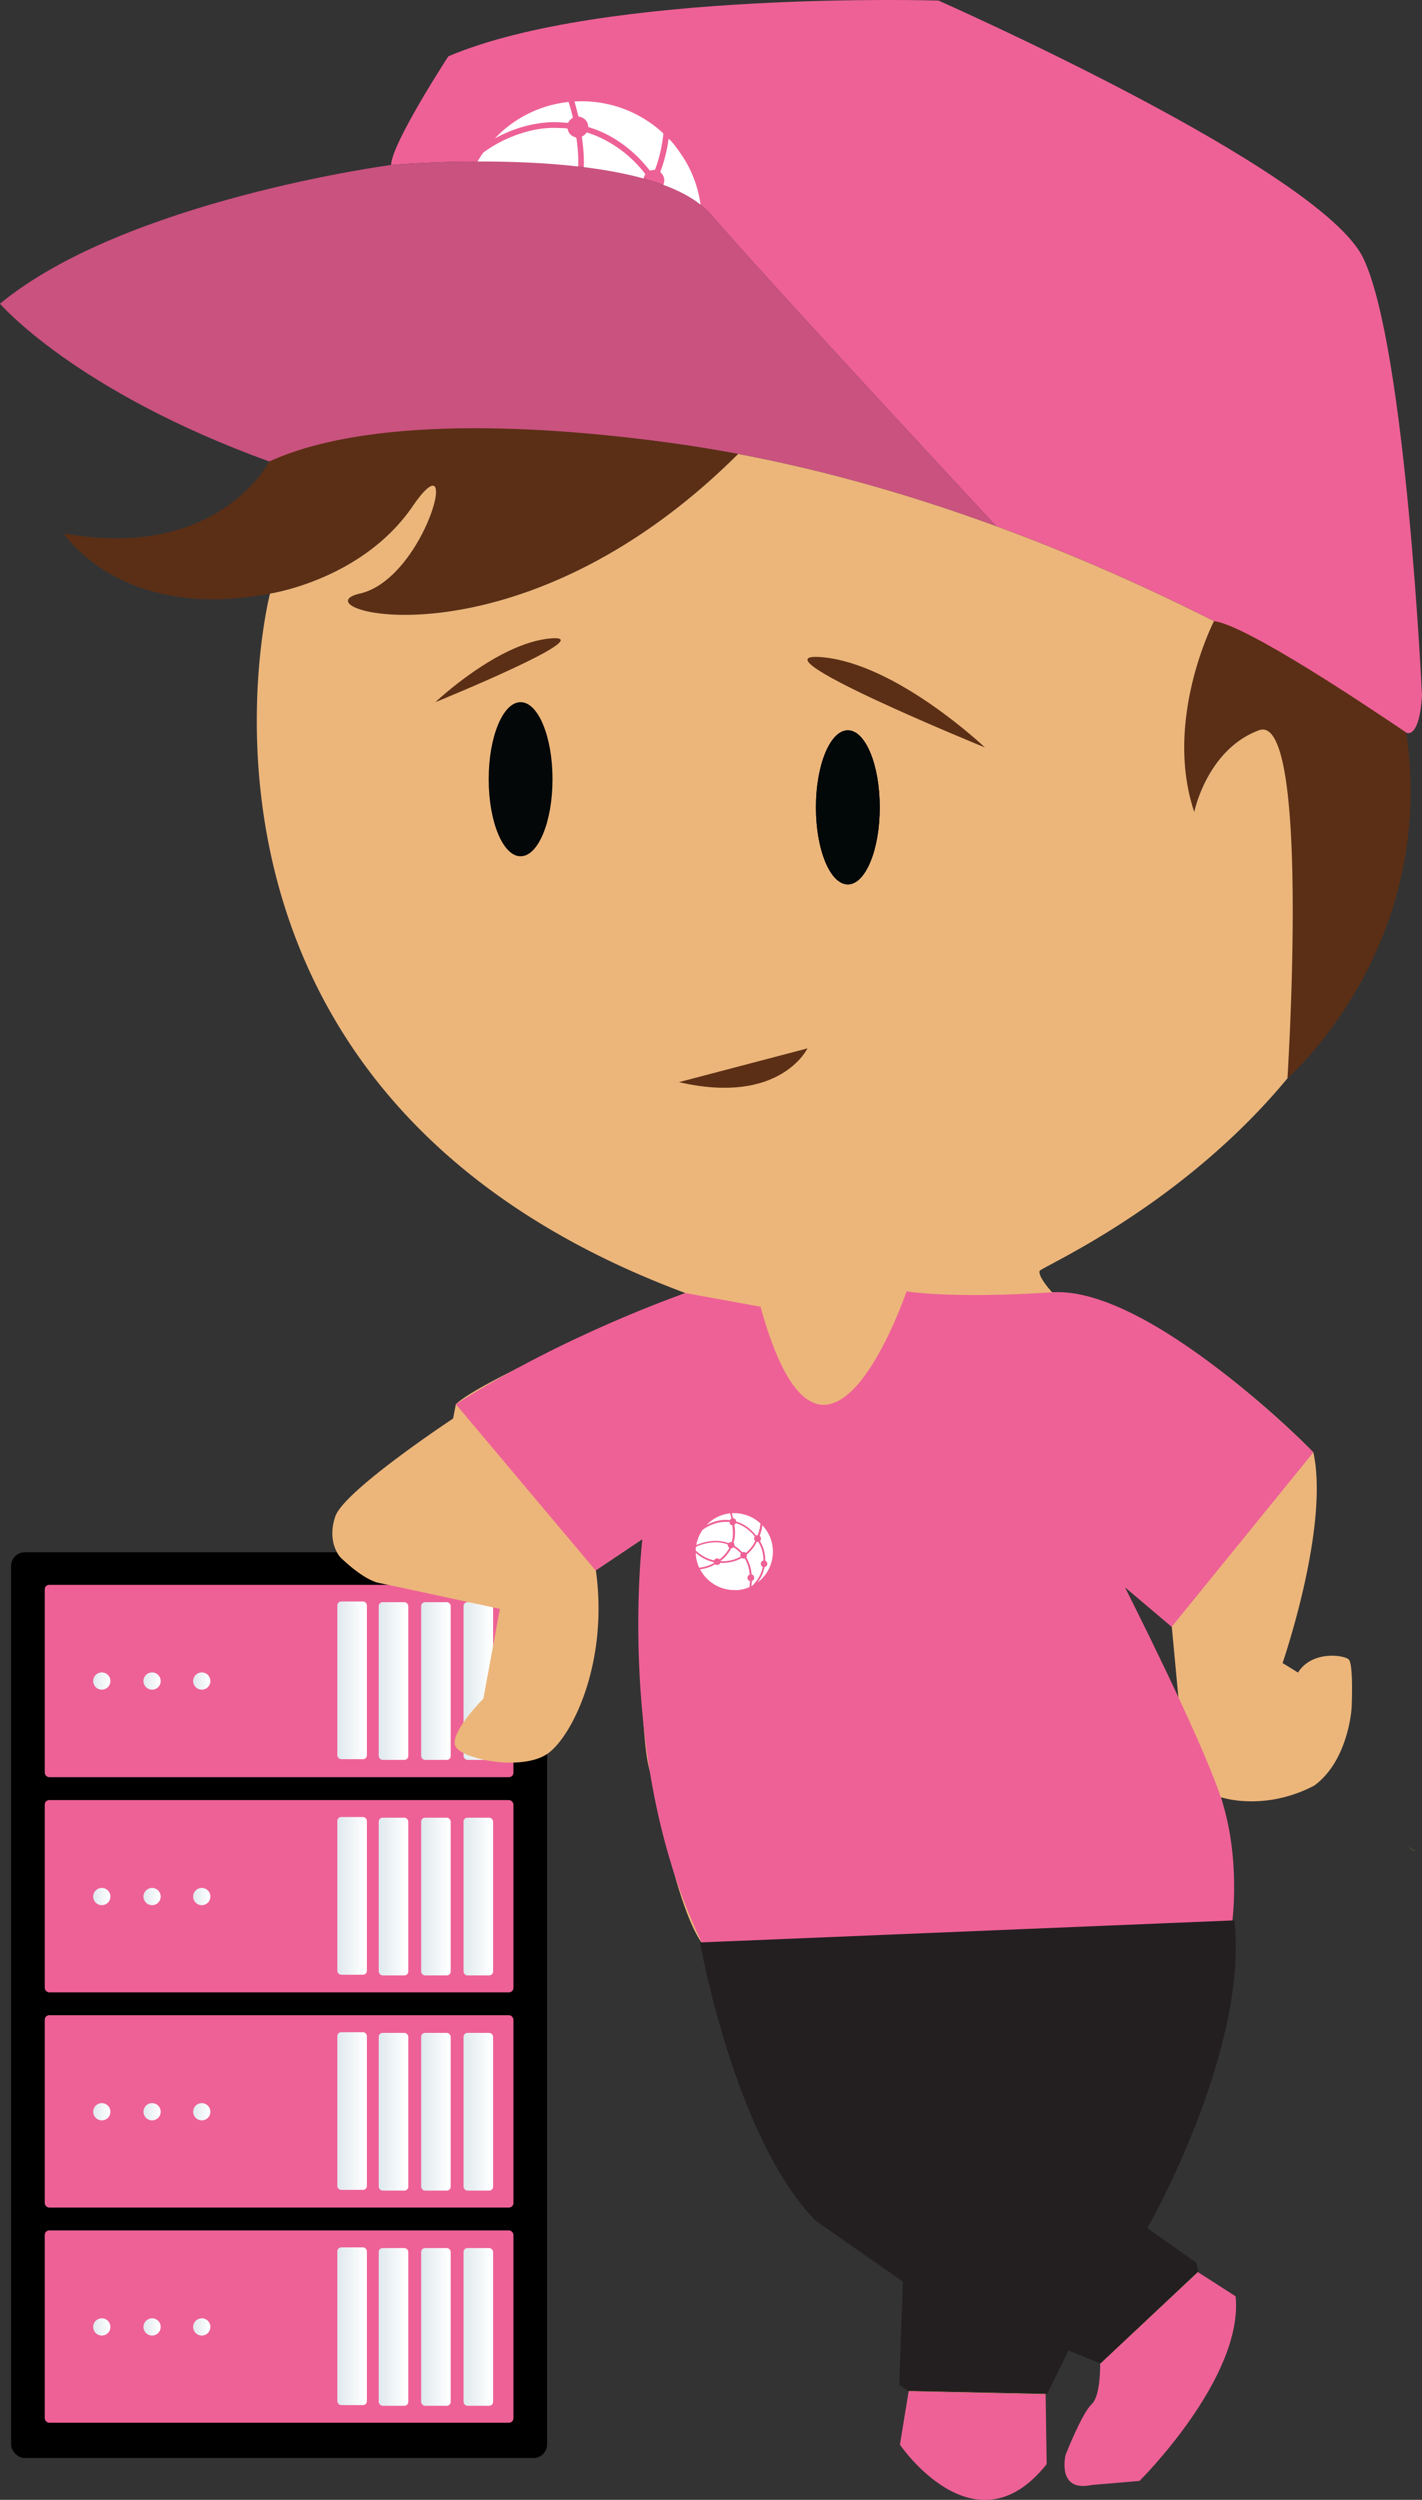 <svg id="Layer_1" data-name="Layer 1" xmlns="http://www.w3.org/2000/svg" xmlns:xlink="http://www.w3.org/1999/xlink" viewBox="0 0 577.76 1015.41"><rect x="0" y="0" width="577.76" height="1015.41" fill="#333333" stroke="none"/><defs><style>.cls-1{fill:#ee6196;}.cls-10,.cls-11,.cls-12,.cls-17,.cls-18,.cls-19,.cls-2,.cls-24,.cls-25,.cls-26,.cls-31,.cls-32,.cls-33,.cls-35{fill:none;}.cls-2{stroke:#414042;}.cls-2,.cls-40{stroke-miterlimit:10;stroke-width:2px;}.cls-3{fill:#125aa9;}.cls-4{fill:#fff;}.cls-5{fill:#c9527f;}.cls-6{fill:#5b2f15;}.cls-7{fill:url(#linear-gradient);}.cls-8{fill:url(#linear-gradient-2);}.cls-9{fill:url(#linear-gradient-3);}.cls-10,.cls-11,.cls-12,.cls-17,.cls-18,.cls-19,.cls-24,.cls-25,.cls-26,.cls-31,.cls-32,.cls-33,.cls-40{stroke-linecap:round;}.cls-10,.cls-11,.cls-12,.cls-17,.cls-18,.cls-19,.cls-24,.cls-25,.cls-26,.cls-31,.cls-32,.cls-33{stroke-linejoin:round;stroke-width:7px;}.cls-10{stroke:url(#linear-gradient-4);}.cls-11{stroke:url(#linear-gradient-5);}.cls-12{stroke:url(#linear-gradient-6);}.cls-13{fill:url(#linear-gradient-7);}.cls-14{fill:url(#linear-gradient-8);}.cls-15{fill:url(#linear-gradient-9);}.cls-16{fill:url(#linear-gradient-10);}.cls-17{stroke:url(#linear-gradient-11);}.cls-18{stroke:url(#linear-gradient-12);}.cls-19{stroke:url(#linear-gradient-13);}.cls-20{fill:url(#linear-gradient-14);}.cls-21{fill:url(#linear-gradient-15);}.cls-22{fill:url(#linear-gradient-16);}.cls-23{fill:url(#linear-gradient-17);}.cls-24{stroke:url(#linear-gradient-18);}.cls-25{stroke:url(#linear-gradient-19);}.cls-26{stroke:url(#linear-gradient-20);}.cls-27{fill:url(#linear-gradient-21);}.cls-28{fill:url(#linear-gradient-22);}.cls-29{fill:url(#linear-gradient-23);}.cls-30{fill:url(#linear-gradient-24);}.cls-31{stroke:url(#linear-gradient-25);}.cls-32{stroke:url(#linear-gradient-26);}.cls-33{stroke:url(#linear-gradient-27);}.cls-34{fill:url(#linear-gradient-28);}.cls-36{fill:#ecb67b;}.cls-37{fill:#221f1f;}.cls-38{fill:#f79420;}.cls-39{fill:#3bb44a;}.cls-40{fill:#231f20;stroke:#231f20;}.cls-41{fill:#020708;}.cls-42{fill:#030708;}</style><linearGradient id="linear-gradient" x1="377.42" y1="335.18" x2="389.43" y2="335.18" gradientTransform="translate(577.76 1018) rotate(180)" gradientUnits="userSpaceOnUse"><stop offset="0.06" stop-color="#fff"/><stop offset="1" stop-color="#dfe9ed"/></linearGradient><linearGradient id="linear-gradient-2" x1="394.64" y1="335.18" x2="406.65" y2="335.18" xlink:href="#linear-gradient"/><linearGradient id="linear-gradient-3" x1="411.87" y1="335.18" x2="423.88" y2="335.18" xlink:href="#linear-gradient"/><linearGradient id="linear-gradient-4" x1="532.9" y1="335.18" x2="539.9" y2="335.18" xlink:href="#linear-gradient"/><linearGradient id="linear-gradient-5" x1="512.47" y1="335.18" x2="519.47" y2="335.18" xlink:href="#linear-gradient"/><linearGradient id="linear-gradient-6" x1="492.28" y1="335.18" x2="499.28" y2="335.18" xlink:href="#linear-gradient"/><linearGradient id="linear-gradient-7" x1="428.69" y1="335.47" x2="440.7" y2="335.47" xlink:href="#linear-gradient"/><linearGradient id="linear-gradient-8" x1="377.42" y1="247.64" x2="389.43" y2="247.64" xlink:href="#linear-gradient"/><linearGradient id="linear-gradient-9" x1="394.64" y1="247.64" x2="406.65" y2="247.64" xlink:href="#linear-gradient"/><linearGradient id="linear-gradient-10" x1="411.87" y1="247.64" x2="423.88" y2="247.64" xlink:href="#linear-gradient"/><linearGradient id="linear-gradient-11" x1="532.9" y1="247.64" x2="539.9" y2="247.64" xlink:href="#linear-gradient"/><linearGradient id="linear-gradient-12" x1="512.47" y1="247.64" x2="519.47" y2="247.64" xlink:href="#linear-gradient"/><linearGradient id="linear-gradient-13" x1="492.28" y1="247.64" x2="499.28" y2="247.64" xlink:href="#linear-gradient"/><linearGradient id="linear-gradient-14" x1="428.69" y1="247.92" x2="440.7" y2="247.92" xlink:href="#linear-gradient"/><linearGradient id="linear-gradient-15" x1="377.42" y1="160.23" x2="389.43" y2="160.23" xlink:href="#linear-gradient"/><linearGradient id="linear-gradient-16" x1="394.64" y1="160.23" x2="406.65" y2="160.23" xlink:href="#linear-gradient"/><linearGradient id="linear-gradient-17" x1="411.87" y1="160.23" x2="423.88" y2="160.23" xlink:href="#linear-gradient"/><linearGradient id="linear-gradient-18" x1="532.9" y1="160.23" x2="539.9" y2="160.23" xlink:href="#linear-gradient"/><linearGradient id="linear-gradient-19" x1="512.47" y1="160.23" x2="519.47" y2="160.23" xlink:href="#linear-gradient"/><linearGradient id="linear-gradient-20" x1="492.28" y1="160.23" x2="499.28" y2="160.23" xlink:href="#linear-gradient"/><linearGradient id="linear-gradient-21" x1="428.69" y1="160.52" x2="440.7" y2="160.52" xlink:href="#linear-gradient"/><linearGradient id="linear-gradient-22" x1="377.42" y1="72.83" x2="389.43" y2="72.83" xlink:href="#linear-gradient"/><linearGradient id="linear-gradient-23" x1="394.64" y1="72.83" x2="406.65" y2="72.83" xlink:href="#linear-gradient"/><linearGradient id="linear-gradient-24" x1="411.87" y1="72.83" x2="423.88" y2="72.83" xlink:href="#linear-gradient"/><linearGradient id="linear-gradient-25" x1="532.9" y1="72.83" x2="539.9" y2="72.83" xlink:href="#linear-gradient"/><linearGradient id="linear-gradient-26" x1="512.47" y1="72.83" x2="519.47" y2="72.83" xlink:href="#linear-gradient"/><linearGradient id="linear-gradient-27" x1="492.28" y1="72.83" x2="499.28" y2="72.83" xlink:href="#linear-gradient"/><linearGradient id="linear-gradient-28" x1="428.69" y1="73.11" x2="440.7" y2="73.11" xlink:href="#linear-gradient"/></defs><g id="Layer_2" data-name="Layer 2"><g id="Layer_1-2" data-name="Layer 1-2"><path class="cls-1" d="M443.61,1009.36l19.36-1.63s42.35-41.9,39.06-75l-15.27-9.8L447,960.11c0,3.55-.2,13.43-3.47,16.47-4,3.72-10.58,20.57-10.58,20.57S429.16,1012.49,443.61,1009.36Z"/><path class="cls-1" d="M365.64,993s30.41,44.72,59.62,7.91l-.42-28.38-55.65-1.24Z"/><path class="cls-2" d="M467,904.05l-63.48-38.27V827.11"/><path class="cls-1" d="M158.9,67s104.54-9.35,130,20.17c25.26,29.28,114.45,125,115.85,126.53h0c97.85,35.87,166.6,83.91,166.6,83.91s5.27,3,6.41-15.06c0,0-6.56-141.6-23.85-177.68S381.3.23,381.3.23,245.06-3.94,182.16,22.88C182.16,22.88,159.2,58.07,158.9,67Z"/><path class="cls-3" d="M210.7,104.17a8.93,8.93,0,0,0-.23-.89c0-.09-.19-.17-.3-.2-.74-.2-1.49-.36-2.23-.57a50.07,50.07,0,0,1-16.56-8.09c-1.17-.86-2.28-1.8-3.41-2.7l-.28-.21c-.28.66.35,6.32,1.14,9.55a49,49,0,0,0,3.13,9.11A50.86,50.86,0,0,0,210.7,104.17Z"/><path class="cls-3" d="M240.71,138.5c.39-.06.78-.14,1.17-.18a44.15,44.15,0,0,0,8.88-1.88c1.44-.46,2.84-1,4.26-1.52a.59.59,0,0,0,.44-.53c.27-1.67.48-3.34.6-5,0-.68.08-1.36.11-2v-.32a4.25,4.25,0,0,1-.24-8.08,46.12,46.12,0,0,0-6.47-20.44,4.37,4.37,0,0,1-3.7-.55l-.44.23a47.42,47.42,0,0,1-14.18,5.11,52.21,52.21,0,0,1-6.1.8,47,47,0,0,1-6.17.1.46.46,0,0,0-.5.31,4.08,4.08,0,0,1-2.78,2.17,4,4,0,0,1-3-.46.69.69,0,0,0-.8,0,51,51,0,0,1-13.54,5.2c-1.53.34-3.08.58-4.62.86l-.55.1c.09.18.16.34.24.48a47.21,47.21,0,0,0,6.23,9,48.53,48.53,0,0,0,22.09,14.51,46.37,46.37,0,0,0,9.1,1.93c.41,0,.81.13,1.22.19Z"/><path class="cls-4" d="M230.59,52.21c-.47-.07-.94-.12-1.42-.15-1.58-.06-3.16-.13-4.74-.11A40,40,0,0,0,216,53a53.47,53.47,0,0,0-19.35,8.77,2.25,2.25,0,0,0-.55.56,48.31,48.31,0,0,0-7.6,18l-.13.75.42-.16a68.58,68.58,0,0,1,13-4c1.9-.38,3.81-.65,5.74-.85a53,53,0,0,1,7.24-.22,44.46,44.46,0,0,1,13.88,2.69h.08a.51.51,0,0,0,.69-.13,3.83,3.83,0,0,1,2-1.13,3.64,3.64,0,0,1,1.54-.08h.43c.05-.17.1-.32.15-.47a42,42,0,0,0,1.23-7,48.51,48.51,0,0,0,.14-6.38c-.09-2.28-.34-4.54-.64-6.8a.88.88,0,0,0-.75-.89,4,4,0,0,1-2.75-2.78C230.69,52.62,230.66,52.45,230.59,52.21Z"/><path class="cls-4" d="M236.48,82.34a48.89,48.89,0,0,1,9.92,8.28,4.28,4.28,0,0,1,4.68.84A47.55,47.55,0,0,0,262.76,76.4l-.22-.27a4.19,4.19,0,0,1-.54-5c.19-.34.2-.35,0-.65A49.37,49.37,0,0,0,244.08,56a41.55,41.55,0,0,0-5.49-2.13l-.25-.06a4.38,4.38,0,0,1-1.9,1.64c0,.41.09.83.13,1.25.15,1.38.34,2.76.44,4.14.12,1.56.22,3.13.22,4.7A43,43,0,0,1,235.51,78a.68.68,0,0,0,.14.72,4.06,4.06,0,0,1,.85,3.37C236.5,82.17,236.49,82.23,236.48,82.34Z"/><path class="cls-3" d="M210.76,100.84a4.29,4.29,0,0,1,5.71-2,4.25,4.25,0,0,1,1.19.83A44.77,44.77,0,0,0,230.23,85a4.56,4.56,0,0,1-2.1-4.28l-.43-.18a42.35,42.35,0,0,0-8.51-2.1A46.7,46.7,0,0,0,211,78a52.28,52.28,0,0,0-7.49.8,67.23,67.23,0,0,0-15,4.59.89.89,0,0,0-.68.89c0,1.21-.16,2.41-.26,3.62a.66.66,0,0,0,.25.58,49.26,49.26,0,0,0,22.53,12.2Z"/><path class="cls-3" d="M273.2,101a45.29,45.29,0,0,0-6.44-23.6h-1.69a.35.35,0,0,0-.33.24l-.64,1.22a49.78,49.78,0,0,1-8.94,12c-.85.83-1.75,1.6-2.63,2.38a.56.56,0,0,0-.24.57A4.08,4.08,0,0,1,251.5,97l-.11.19a49.25,49.25,0,0,1,6.85,21.57c2.05.67,3.3,2,3.29,4.21a4.15,4.15,0,0,1-3,4l-.58,6.56a2.6,2.6,0,0,0,1-.59,47.27,47.27,0,0,0,7.15-8.68,44.42,44.42,0,0,0,6.06-14.4c0-.24.09-.49.14-.75a4.3,4.3,0,0,1,.9-8.14Z"/><path class="cls-4" d="M268.68,76.19c.44.81.87,1.59,1.28,2.37a48.52,48.52,0,0,1,4.64,13,38.92,38.92,0,0,1,.78,5.79c.06,1.16.1,2.31.12,3.46a.67.67,0,0,0,.41.69,4.16,4.16,0,0,1,1.8,5.6l0,.07a4.09,4.09,0,0,1-2.71,2.12.48.48,0,0,0-.41.43,46.9,46.9,0,0,1-8.48,18.62l-.12.2c1.63-.79,7-6.22,9.54-9.61a48.87,48.87,0,0,0,8.62-38.72,47.66,47.66,0,0,0-4.52-12.79c-2-3.84-6.21-9.71-7.95-11.06-.06.33-.11.62-.16.92a58.85,58.85,0,0,1-3.13,12.26.5.5,0,0,0,.15.65,4.15,4.15,0,0,1,.39,5.74A2.13,2.13,0,0,0,268.68,76.19Z"/><path class="cls-4" d="M264,69.27l2.1-.3c0-.07.09-.19.13-.31A55.18,55.18,0,0,0,269,58.17c.2-1.18.34-2.37.51-3.55a.67.67,0,0,0-.25-.66,48.47,48.47,0,0,0-21.71-11.52,49.34,49.34,0,0,0-13.7-1.24h-.31l-.1.06,1.59,6.06c.31.08.64.13.95.22a4.2,4.2,0,0,1,3,3.67c0,.37,0,.37.47.51a46.86,46.86,0,0,1,13,6.45A54,54,0,0,1,263.71,68.9Z"/><path class="cls-3" d="M235.35,84.35c-.22.17-.42.33-.62.47a3.54,3.54,0,0,1-1.76.68.75.75,0,0,0-.66.47,40.78,40.78,0,0,1-3.68,5.85,49.24,49.24,0,0,1-9.48,9.54c-.15.12-.4.18-.35.46.8.33,6.36.06,9.1-.3a44.9,44.9,0,0,0,16.32-5.39c-.09-.35-.19-.71-.25-1.07a3.9,3.9,0,0,1,.48-2.61c.18-.33.24-.32-.06-.64a45.88,45.88,0,0,0-8.81-7.34Z"/><path class="cls-4" d="M232.76,47.88A57.48,57.48,0,0,0,231,41.42a48.16,48.16,0,0,0-29.92,14.79c.11-.06.23-.1.33-.16A54.18,54.18,0,0,1,216,50.62a46.79,46.79,0,0,1,5-.77,40.26,40.26,0,0,1,4.91-.23c1.54.05,3.07.18,4.61.27h.3A4.55,4.55,0,0,1,232.76,47.88Z"/><path class="cls-5" d="M0,123.36s30.41,35.47,109.41,64.09c103.08-26.85,210.18-4.91,295.26,26.25h.09c-1.4-1.49-90.59-97.25-115.85-126.53C263.48,57.65,158.91,67,158.91,67S51,81.32,0,123.36Z"/><ellipse class="cls-4" cx="348.42" cy="307.71" rx="3.01" ry="7.27"/><ellipse class="cls-4" cx="215.45" cy="296.28" rx="3.01" ry="7.27"/><path class="cls-6" d="M25.94,216.67s23,36.06,83.77,24.44c0,0,37.45-5.55,57.94-35.44S173,235,146.18,241.11s63.28,33.38,153.72-56.7l-.34-.07-.26-.05-1.22-.23-6.19-1.1c-1.37-.24-2.89-.5-4.57-.77-.83-.14-1.7-.29-2.61-.42l-4.32-.68-8.16-1.19c-41.17-5.73-118.48-12.68-162.82,7.55C109.41,187.45,88.84,228,25.94,216.67Z"/><path class="cls-6" d="M299.9,184.41l-.34-.07Z"/><path class="cls-6" d="M299.3,184.29l-1.22-.23Z"/><g id="Server"><rect id="Server_Part" data-name="Server Part" x="4.51" y="630.52" width="217.78" height="367.9" rx="5.53"/><rect id="Server_Part-2" data-name="Server Part-2" class="cls-1" x="18.18" y="731.16" width="190.43" height="78.12" rx="1.81"/><rect id="Server_Part-3" data-name="Server Part-3" class="cls-1" x="18.18" y="643.75" width="190.43" height="78.12" rx="1.81"/><rect id="Server_Part-4" data-name="Server Part-4" class="cls-1" x="18.18" y="905.97" width="190.43" height="78.12" rx="1.81"/><rect id="Server_Part-5" data-name="Server Part-5" class="cls-1" x="18.18" y="818.56" width="190.43" height="78.12" rx="1.81"/><rect id="Server_Part-6" data-name="Server Part-6" class="cls-7" x="188.33" y="650.79" width="12.01" height="64.06" rx="1.58"/><rect id="Server_Part-7" data-name="Server Part-7" class="cls-8" x="171.11" y="650.79" width="12.01" height="64.06" rx="1.58"/><rect id="Server_Part-8" data-name="Server Part-8" class="cls-9" x="153.88" y="650.79" width="12.01" height="64.06" rx="1.58"/><line id="Server_Part-9" data-name="Server Part-9" class="cls-10" x1="41.36" y1="682.82" x2="41.36" y2="682.82"/><line id="Server_Part-10" data-name="Server Part-10" class="cls-11" x1="61.79" y1="682.82" x2="61.79" y2="682.82"/><line id="Server_Part-11" data-name="Server Part-11" class="cls-12" x1="81.98" y1="682.82" x2="81.98" y2="682.82"/><rect id="Server_Part-12" data-name="Server Part-12" class="cls-13" x="137.06" y="650.5" width="12.01" height="64.06" rx="1.58"/><rect id="Server_Part-13" data-name="Server Part-13" class="cls-14" x="188.33" y="738.33" width="12.01" height="64.06" rx="1.58"/><rect id="Server_Part-14" data-name="Server Part-14" class="cls-15" x="171.11" y="738.33" width="12.01" height="64.06" rx="1.58"/><rect id="Server_Part-15" data-name="Server Part-15" class="cls-16" x="153.88" y="738.33" width="12.01" height="64.06" rx="1.58"/><line id="Server_Part-16" data-name="Server Part-16" class="cls-17" x1="41.36" y1="770.36" x2="41.36" y2="770.36"/><line id="Server_Part-17" data-name="Server Part-17" class="cls-18" x1="61.79" y1="770.36" x2="61.79" y2="770.36"/><line id="Server_Part-18" data-name="Server Part-18" class="cls-19" x1="81.98" y1="770.36" x2="81.98" y2="770.36"/><rect id="Server_Part-19" data-name="Server Part-19" class="cls-20" x="137.06" y="738.05" width="12.01" height="64.06" rx="1.58"/><rect id="Server_Part-20" data-name="Server Part-20" class="cls-21" x="188.33" y="825.74" width="12.01" height="64.06" rx="1.58"/><rect id="Server_Part-21" data-name="Server Part-21" class="cls-22" x="171.11" y="825.74" width="12.01" height="64.06" rx="1.58"/><rect id="Server_Part-22" data-name="Server Part-22" class="cls-23" x="153.88" y="825.74" width="12.01" height="64.06" rx="1.58"/><line id="Server_Part-23" data-name="Server Part-23" class="cls-24" x1="41.36" y1="857.77" x2="41.36" y2="857.77"/><line id="Server_Part-24" data-name="Server Part-24" class="cls-25" x1="61.79" y1="857.77" x2="61.79" y2="857.77"/><line id="Server_Part-25" data-name="Server Part-25" class="cls-26" x1="81.98" y1="857.77" x2="81.98" y2="857.77"/><rect id="Server_Part-26" data-name="Server Part-26" class="cls-27" x="137.06" y="825.45" width="12.01" height="64.06" rx="1.58"/><rect id="Server_Part-27" data-name="Server Part-27" class="cls-28" x="188.33" y="913.14" width="12.01" height="64.06" rx="1.58"/><rect id="Server_Part-28" data-name="Server Part-28" class="cls-29" x="171.11" y="913.14" width="12.01" height="64.06" rx="1.58"/><rect id="Server_Part-29" data-name="Server Part-29" class="cls-30" x="153.88" y="913.14" width="12.01" height="64.06" rx="1.58"/><line id="Server_Part-30" data-name="Server Part-30" class="cls-31" x1="41.36" y1="945.17" x2="41.36" y2="945.17"/><line id="Server_Part-31" data-name="Server Part-31" class="cls-32" x1="61.79" y1="945.17" x2="61.79" y2="945.17"/><line id="Server_Part-32" data-name="Server Part-32" class="cls-33" x1="81.98" y1="945.17" x2="81.98" y2="945.17"/><rect id="Server_Part-33" data-name="Server Part-33" class="cls-34" x="137.06" y="912.86" width="12.01" height="64.06" rx="1.58"/></g><path class="cls-6" d="M291.89,183l6.19,1.1C296.71,183.8,294.62,183.42,291.89,183Z"/><path class="cls-6" d="M485.15,329.84s5.06-25.26,26.24-33.2S523.09,438,523.09,438h0c1.67-1.53,60.94-54.31,48.26-140.39l-.72-.49-.18-.13c-.46-.32-1.09-.74-1.87-1.26-12.36-8.41-62.59-42.1-75.35-43.42h0S472.62,292.28,485.15,329.84Z"/><path class="cls-35" d="M479.46,696.71c-11.85-19.45-22.36-52.09-22.36-52.09l19,16.09Z"/><path class="cls-36" d="M572.15,750.07a9.78,9.78,0,0,0,3.39,2A7.71,7.71,0,0,1,572.15,750.07Z"/><path class="cls-36" d="M184.09,576.2l1.12-5.82c12.06-11.4,93.25-45.16,93.25-45.16C57.54,442.94,109.7,241.11,109.7,241.11s37.45-5.55,57.94-35.44S173,235,146.19,241.11s63.28,33.38,153.72-56.71c75.66,14.28,144.1,43,193.32,67.91h0s-20.58,40-8,77.53c0,0,5.06-25.26,26.24-33.2S523.09,438,523.09,438c-43.4,52.48-100.28,76.75-100.7,78.26-.65,2.5,5.11,8.68,5.11,8.68a72,72,0,0,1,18.48,3c42.93,15.49,87.65,62,87.65,62,6.56,30.41-12.52,85.56-12.52,85.56l6.27,3.88c5.66-9,18.49-7.16,20.57-5.37s1.2,20,1.2,20l.35.25-.36-.25s-1.3,21.2-15.21,31.31h0C513.37,736,496.07,730,496.07,730c4.53,16.21,5.63,33.66,4.56,51-3.75,61-34.14,121.18-35.66,124.14v.11l20.22,14.38.57,2.69,1,.61L447,960.11v-1.28l-13.28-5.36-8.78,17.88v1.14l-55.65-1.24.19-1.08-3-1.95,1.49-41.88c-5.64-2.61-33.93-23.66-35.69-25l-.09-.07h0c-.59-.91-10.17-15.75-21-34S286.42,793,285.67,790v-.12c-11.2-14.31-20.57-68-20.57-68-6.71-10.28-4-96.8-4-96.8l-19,12.74c5.14,36.89-9.15,66.63-19.22,74.22s-35.1,2.69-37.79-2.67,11.3-19.4,11.3-19.4l6.71-36.45s-42.26-9.17-49-10.51-15.86-10.51-15.86-10.51-5.6-6-2-16.55S184.09,576.2,184.09,576.2ZM479.46,696.71l-3.36-36-19-16.09S467.61,677.26,479.46,696.71Z"/><path class="cls-3" d="M377.71,639.76v-.24h-.08l-.58-.16a13.26,13.26,0,0,1-4.26-2.23c-.3-.24-.58-.49-.87-.73l-.07-.06a10,10,0,0,0,.23,2.5,14.51,14.51,0,0,0,.75,2.4A13.3,13.3,0,0,0,377.71,639.76Z"/><path class="cls-3" d="M385.29,648.93h.31a12.14,12.14,0,0,0,2.32-.42c.38-.11.75-.25,1.13-.37a.13.13,0,0,0,.11-.14c.09-.43.15-.86.2-1.3V646a1,1,0,0,1,0-2,12,12,0,0,0-1.54-5.38,1.15,1.15,0,0,1-1-.17l-.12.06a12.59,12.59,0,0,1-3.73,1.23,14.21,14.21,0,0,1-1.6.16,10.82,10.82,0,0,1-1.61,0,.12.12,0,0,0-.13.08,1.07,1.07,0,0,1-.74.55,1,1,0,0,1-.79-.15.2.2,0,0,0-.21,0,13.32,13.32,0,0,1-3.57,1.26c-.4.08-.81.13-1.21.19H373a.19.19,0,0,0,0,.13,12.82,12.82,0,0,0,7.22,6.35,12.12,12.12,0,0,0,2.36.57l.31,0Z"/><path class="cls-3" d="M383.28,626.35l-.37-.05-1.24-.06a10.28,10.28,0,0,0-2.21.21,14,14,0,0,0-5.11,2.14.54.54,0,0,0-.15.15,12.65,12.65,0,0,0-2.11,4.63v.19h.11a17.71,17.71,0,0,1,3.42-.95c.5-.08,1-.14,1.51-.18a14.74,14.74,0,0,1,1.88,0,11.46,11.46,0,0,1,3.6.8h0a.13.13,0,0,0,.18,0,1,1,0,0,1,.53-.28.9.9,0,0,1,.4,0h0v-.12a9.7,9.7,0,0,0,.38-1.84,11.61,11.61,0,0,0,.09-1.67,17.54,17.54,0,0,0-.12-1.77.22.22,0,0,0-.19-.24,1.06,1.06,0,0,1-.7-.75A.59.59,0,0,0,383.28,626.35Z"/><path class="cls-3" d="M384.59,634.25a12.81,12.81,0,0,1,2.53,2.23,1.13,1.13,0,0,1,1.21.26,12.53,12.53,0,0,0,3.17-3.85l-.06-.07a1.08,1.08,0,0,1-.1-1.32v-.17a12.78,12.78,0,0,0-4.56-3.89,10.36,10.36,0,0,0-1.42-.59h-.07a1.11,1.11,0,0,1-.5.41v.33c0,.36.07.72.09,1.08s0,.82,0,1.23a11.51,11.51,0,0,1-.54,3.24.21.21,0,0,0,0,.19,1.07,1.07,0,0,1,.2.88A.1.1,0,0,1,384.59,634.25Z"/><path class="cls-3" d="M377.76,638.89a1.13,1.13,0,0,1,1.5-.5,1.19,1.19,0,0,1,.31.23,11.44,11.44,0,0,0,3.38-3.71,1.18,1.18,0,0,1-.51-1.13h-.12a11.22,11.22,0,0,0-2.2-.61A11.69,11.69,0,0,0,378,633a13.36,13.36,0,0,0-2,.15,18,18,0,0,0-3.94,1.09.26.26,0,0,0-.19.23,3.33,3.33,0,0,1-.09.94.17.17,0,0,0,.06.15,13,13,0,0,0,5.79,3.35Z"/><path class="cls-3" d="M394,639.39a11.72,11.72,0,0,0-1.51-6.21h-.44a.09.09,0,0,0-.09.06l-.18.31a12.53,12.53,0,0,1-2.41,3.06c-.23.21-.47.4-.71.6a.14.14,0,0,0-.06.15,1.07,1.07,0,0,1-.23.83h0a13,13,0,0,1,1.63,5.67,1.1,1.1,0,0,1,0,2.13l-.2,1.7a.72.72,0,0,0,.27-.15,12.29,12.29,0,0,0,1.93-2.21,11.53,11.53,0,0,0,1.68-3.71.27.27,0,0,1,0-.19,1.11,1.11,0,0,1,.28-2.11Z"/><path class="cls-3" d="M393,632.88c.1.22.21.42.31.63a12.15,12.15,0,0,1,1.28,4.94v.9a.17.17,0,0,0,.11.18,1.1,1.1,0,0,1,.35,1.52,1.08,1.08,0,0,1-.66.48c-.06,0-.09,0-.11.11a12.32,12.32,0,0,1-2.34,4.79h0a12.87,12.87,0,0,0,2.56-2.44,12.18,12.18,0,0,0,1.78-3.06,12.79,12.79,0,0,0,.75-7,12.54,12.54,0,0,0-1.09-3.37,12.83,12.83,0,0,0-2-2.94.42.42,0,0,1-.05.24A15.73,15.73,0,0,1,393,631a.14.14,0,0,0,0,.17,1.09,1.09,0,0,1,.06,1.5Z"/><path class="cls-3" d="M391.87,631l.55-.06v-.08a13.4,13.4,0,0,0,.8-2.71c.06-.31.11-.62.16-.93a.15.15,0,0,0-.06-.17,12.56,12.56,0,0,0-5.58-3.16,13,13,0,0,0-3.56-.43h-.11l.37,1.6.25.06a1.11,1.11,0,0,1,.75,1c0,.1,0,.1.11.13a12.6,12.6,0,0,1,3.36,1.78,14.1,14.1,0,0,1,2.85,2.87Z"/><path class="cls-3" d="M384.28,634.77l-.16.12a1,1,0,0,1-.47.16.21.21,0,0,0-.17.12,10.87,10.87,0,0,1-1,1.5,13,13,0,0,1-2.55,2.42.09.09,0,0,0-.09.11,10.52,10.52,0,0,0,2.38,0,11.77,11.77,0,0,0,4.29-1.28l-.06-.29a1.06,1.06,0,0,1,.15-.67c0-.09.06-.09,0-.17a12.21,12.21,0,0,0-2.25-2Z"/><path class="cls-3" d="M383.88,625.24a16.81,16.81,0,0,0-.41-1.7,12.62,12.62,0,0,0-3.63.84,12.46,12.46,0,0,0-4.28,2.8h.09a14.53,14.53,0,0,1,3.84-1.31,11.88,11.88,0,0,1,1.32-.16c.43,0,.85,0,1.28,0l1.2.11h.08A1.2,1.2,0,0,1,383.88,625.24Z"/><path class="cls-3" d="M339,634.93h.07a1,1,0,0,0,.45-.75,1.69,1.69,0,0,0,0-.55,1.46,1.46,0,0,0-.53-.8c-.12-.09-.25-.16-.38-.24h-.05a2.4,2.4,0,0,0,1.27-1.59,2.85,2.85,0,0,0-1.76-3.53,4.3,4.3,0,0,0-2.22-.21,2.5,2.5,0,0,0-.75.27.2.2,0,0,1-.27,0,2.67,2.67,0,0,0-1.6-.71,6.91,6.91,0,0,0-.91,0h-.07l.4,1.67a2.42,2.42,0,0,1,1.07,0l-.06.1a3,3,0,0,0-.61,1.91,2.33,2.33,0,0,0,.92,1.91,3.47,3.47,0,0,0,1.79.59,4.76,4.76,0,0,0,1.41,0h.18v.38a.29.29,0,0,1-.12.3,1.75,1.75,0,0,1-.29.18,3.32,3.32,0,0,1-.88.21c-.73.1-1.46.19-2.18.33a3.28,3.28,0,0,0-1,.38,1.57,1.57,0,0,0-.78,1,1.88,1.88,0,0,0,.46,1.78,3.22,3.22,0,0,0,1.11.79,5.73,5.73,0,0,0,1.51.46,9.86,9.86,0,0,0,1.63.13,5,5,0,0,0,1.87-.32,3.42,3.42,0,0,0,1.08-.62,1.71,1.71,0,0,0,.55-1.26,1.66,1.66,0,0,0-.21-.81,2.13,2.13,0,0,0-1-.9Zm-2.65,2.38a4.86,4.86,0,0,1-.54,0,2,2,0,0,1-.67-.17.75.75,0,0,1-.31-.25.39.39,0,0,1,.07-.56l0,0a.94.94,0,0,1,.22-.12,1.06,1.06,0,0,1,.25-.09l.91-.18c.56-.1,1.13-.17,1.68-.32a.08.08,0,0,1,.11,0,1,1,0,0,1,.26.73.77.77,0,0,1-.33.57,1.81,1.81,0,0,1-.63.33,3.77,3.77,0,0,1-1.06.09Zm.16-6h-.18a.9.9,0,0,1-.83-.79,1.13,1.13,0,0,1,0-.26,1.23,1.23,0,0,1,1-1.31,1.55,1.55,0,0,1,.43,0,.8.8,0,0,1,.73.61,1.56,1.56,0,0,1,0,1,1,1,0,0,1-1.15.71Z"/><path class="cls-3" d="M349.76,627.68h-.14l-2.32-.07a.18.18,0,0,0-.19.12c-.73,1.55-1.47,3.09-2.2,4.64l-.09.16a.47.47,0,0,1-.06-.15l-1.26-4-.24-.79c0-.1,0-.1-.14-.1l-2.22-.06h-.08v.15c.32.91.65,1.82,1,2.73l1.8,5a11,11,0,0,0,.92,2,5.13,5.13,0,0,0,.73,1,2.78,2.78,0,0,0,1.49.81,5,5,0,0,0,1.49.07,4.74,4.74,0,0,0,1.29-.29l.13-.06-.56-1.85H349a3,3,0,0,1-1.1.24A1.26,1.26,0,0,1,347,637a2.32,2.32,0,0,1-.51-.57,5.27,5.27,0,0,1-.55-1.18.22.22,0,0,1,0-.16c.21-.41.42-.82.62-1.23l3.08-6.09Z"/><path class="cls-3" d="M364.41,628.11c-.1,0-2-.08-2.09-.06l-.27.76-.12-.08a4.68,4.68,0,0,0-1.31-.73,4.25,4.25,0,0,0-1.46-.23,2.52,2.52,0,0,0-1.38.42,2.3,2.3,0,0,0-.92,1.34,3.45,3.45,0,0,0-.14.9c-.05,1.69-.1,3.38-.14,5.07v.1c.09,0,2.29.1,2.45.07v-.14c0-1,.05-1.92.08-2.88v-1.57a1.72,1.72,0,0,1,.1-.55.92.92,0,0,1,1-.67,3,3,0,0,1,1.58.55.11.11,0,0,1,.06.12v.12c0,1.64-.09,3.28-.14,4.92,0,.21,0,.19.19.2l2.1.06h.16Z"/><path class="cls-3" d="M327.24,629.79a.87.87,0,0,1,.33-.75,1.52,1.52,0,0,1,.61-.27,2.58,2.58,0,0,1,.68,0,4,4,0,0,1,1.48.38l.26.13.74-1.42-.11-.08a5.36,5.36,0,0,0-1.76-.7,7.63,7.63,0,0,0-1.58-.16,4.72,4.72,0,0,0-1.58.26,2.33,2.33,0,0,0-1.49,1.71,4.79,4.79,0,0,0-.11,1c0,1.2-.07,2.41-.1,3.62a6.25,6.25,0,0,1-.11,1.06v.21h1.95a.17.17,0,0,0,.18-.1c.09-.18.19-.35.3-.54l.11.09a3.25,3.25,0,0,0,1.24.67,3.11,3.11,0,0,0,2-.07,2.3,2.3,0,0,0,1.49-1.83,2.61,2.61,0,0,0,0-1.18,2.22,2.22,0,0,0-1.08-1.37,4.25,4.25,0,0,0-1.25-.45,6.67,6.67,0,0,0-1-.13l-1-.07Zm0,1.6h.07a7.66,7.66,0,0,1,1.17.07,1.4,1.4,0,0,1,.52.18.69.69,0,0,1,.31.4.79.79,0,0,1-.53,1h0a1.88,1.88,0,0,1-.71.05,1.75,1.75,0,0,1-.71-.19.17.17,0,0,1-.11-.18v-1.23Z"/><path class="cls-3" d="M354.5,629.63h1.21c0-.09.08-1.62.06-1.8h-1.22v-1.16a3,3,0,0,0-.3-1.28,2.48,2.48,0,0,0-1.31-1.18,3.85,3.85,0,0,0-1.68-.26,3.68,3.68,0,0,0-1.31.3l-.13,0,.44,1.7.17,0a2.7,2.7,0,0,1,.89-.13l.33.06a.6.6,0,0,1,.42.46.71.71,0,0,1,0,.29v1.08H350v.12c.15.53.29,1.07.44,1.6,0,.11,0,.11.15.11H352l-.16,5.91H352l2.2.06h.11v-.17c0-1.37.07-2.73.11-4.1v-1.48C354.49,629.75,354.49,629.7,354.5,629.63Z"/><path class="cls-3" d="M366.12,635.88l2.44.07v-.16c0-1.64.09-3.28.14-4.92l.06-2.49a.33.33,0,0,0,0-.14c-.1,0-2.33-.1-2.44-.08Z"/><path class="cls-3" d="M322.84,627c-.09,0-2.28-.1-2.43-.08v.15c0,1.26-.07,2.51-.1,3.76s-.07,2.43-.1,3.64a.38.38,0,0,0,0,.15c.11,0,2.33.1,2.44.07Z"/><path class="cls-37" d="M347,643.16l-.06,2.3h.79l.1-3.56h-.76a.16.16,0,0,0-.13.06L345.25,644l-.07.07a3.38,3.38,0,0,1,0-.45v-1.77a3.48,3.48,0,0,0-.79,0l-.1,3.56h.65a.19.19,0,0,0,.17-.08l1.35-1.62.39-.48.08-.09Z"/><path class="cls-37" d="M340.37,645.35a2.3,2.3,0,0,0,.78-.11,1.61,1.61,0,0,0,1.08-1.24,2,2,0,0,0-.06-1.16,1.73,1.73,0,0,0-1.41-1.15,2.12,2.12,0,0,0-1,.06,1.61,1.61,0,0,0-1.14,1.26,2.11,2.11,0,0,0,0,1,1.7,1.7,0,0,0,1.34,1.24A2.73,2.73,0,0,0,340.37,645.35Zm1.07-1.81a.76.76,0,0,1-.05.33,1.12,1.12,0,0,1-.4.66,1,1,0,0,1-1.39-.27.64.64,0,0,1-.08-.14,1.49,1.49,0,0,1,0-1.27.84.84,0,0,1,.57-.5,1,1,0,0,1,1.22.61,1.63,1.63,0,0,1,.13.58Z"/><path class="cls-37" d="M330.6,645.08a2.2,2.2,0,0,0,.72-.1,1.64,1.64,0,0,0,1.14-1.24,2,2,0,0,0-.08-1.22,1.71,1.71,0,0,0-1.39-1.1,2.12,2.12,0,0,0-1,.06,1.6,1.6,0,0,0-1.13,1.26,2.11,2.11,0,0,0,0,1,1.7,1.7,0,0,0,1.36,1.3A2.45,2.45,0,0,0,330.6,645.08Zm0-3a.93.93,0,0,1,.92.64,1.55,1.55,0,0,1,0,1.16,1,1,0,0,1-.34.43,1,1,0,0,1-1.38-.3.83.83,0,0,1-.07-.13,1.46,1.46,0,0,1,0-1.26.91.91,0,0,1,.92-.62Z"/><path class="cls-37" d="M350.16,642c0,.15-.12,3.47-.09,3.56h.79v-1.47h1.62v1.48h.8c0-.08.13-3.41.11-3.57h-.8v1.4l-1.61,0V642Z"/><path class="cls-37" d="M323.39,644.51a3,3,0,0,0,.81.31,2.91,2.91,0,0,0,1.1.07,1.68,1.68,0,0,0,1.46-1.29,1.89,1.89,0,0,0-.06-1.15,1.85,1.85,0,0,0-1.29-1.14,3.13,3.13,0,0,0-1.49,0h-.17v.7h0a2,2,0,0,1,1.24-.1,1.06,1.06,0,0,1,.85,1.06,1.25,1.25,0,0,1-.28.89,1,1,0,0,1-.8.4h-.48c-.11,0-.12,0-.11-.15V643a3.48,3.48,0,0,0-.79,0C323.42,643.07,323.38,644.38,323.39,644.51Z"/><path class="cls-37" d="M360.76,644.36h1.1a3.84,3.84,0,0,1,0,.83h-1.27a2.43,2.43,0,0,0,0,.66l2.09.06c0-.1.13-3.45.1-3.57l-2.11-.06.17.67H362a3.14,3.14,0,0,1,0,.75h-1.19Z"/><path class="cls-37" d="M355.62,643l.12,0a1.63,1.63,0,0,1,1.17-.07,1,1,0,0,1,.73.88,1.27,1.27,0,0,1-.08.72,1.05,1.05,0,0,1-1,.67,1.87,1.87,0,0,1-.8-.21l-.13-.06-.23.55h0a2.22,2.22,0,0,0,1.89.3,1.61,1.61,0,0,0,1.2-1.39,2,2,0,0,0,0-.85,1.77,1.77,0,0,0-1.19-1.23,2.49,2.49,0,0,0-1.48,0c-.26.07-.21.06-.21.27V643Z"/><path class="cls-37" d="M365.76,643.07V646h.82v-.16c0-.85.05-1.71.08-2.57v-.18h1v-.66l-3-.08.15.66Z"/><path class="cls-37" d="M335.56,644.49h-1.21a2.43,2.43,0,0,0,0,.66l2,.06c0-.08.13-3.37.11-3.57h-.79v.15c0,.86,0,1.73-.07,2.59A.49.49,0,0,1,335.56,644.49Z"/><path class="cls-37" d="M321.24,641.18h-.78c0,.08-.12,3.41-.1,3.56h.78C321.16,644.65,321.26,641.33,321.24,641.18Z"/><circle class="cls-38" cx="367.64" cy="625.47" r="1.15"/><circle class="cls-39" cx="321.73" cy="624.19" r="1.15"/><path class="cls-1" d="M368.33,524.52S334.7,623.93,309,530.78l-30.51-5.56S229.6,542,185.21,570.38L242,637.91l19-12.74S249.76,717.32,285.61,790s202.77,35.7,215-8.88c0,0,3.69-26.18-4.56-51s-39-85.41-39-85.41l19,16.09,57.59-70.88s-66.31-67.6-106.13-65C385.84,527.65,368.33,524.52,368.33,524.52Z"/><path class="cls-40" d="M500.63,781.07l-215,8.88s14.13,78.52,46.48,111.35l35.78,25-1.5,41.88,3,2,55.45,1.19,8.8-17.89,13.27,5.36,38.85-36.47-.6-2.69-20.27-14.3S505.85,834,500.63,781.07Z"/><ellipse class="cls-41" cx="344.48" cy="327.94" rx="12.97" ry="31.3"/><ellipse class="cls-42" cx="211.52" cy="316.51" rx="12.97" ry="31.3"/><path class="cls-6" d="M400.18,303.61s-35.77-34-66.18-36.67S400.18,303.61,400.18,303.61Z"/><path class="cls-6" d="M176.9,285.21s25.26-24,46.73-25.89S176.9,285.21,176.9,285.21Z"/><path class="cls-6" d="M328.08,425.84S317,449.09,275.87,439.55Z"/><path class="cls-4" d="M290.11,634.87a2.45,2.45,0,0,0-.08-.29.45.45,0,0,0-.09-.06l-.72-.19a16.24,16.24,0,0,1-5.32-2.59c-.37-.28-.73-.58-1.09-.87l-.09-.07a12.23,12.23,0,0,0,.37,3.07,15.26,15.26,0,0,0,1,2.92A16.22,16.22,0,0,0,290.11,634.87Z"/><path class="cls-4" d="M299.76,645.89l.38-.06a14.6,14.6,0,0,0,2.85-.6c.46-.15.91-.33,1.37-.49a.2.2,0,0,0,.14-.17,14.43,14.43,0,0,0,.19-1.61v-.76a1.36,1.36,0,0,1-.1-2.59,14.85,14.85,0,0,0-2-6.61,1.38,1.38,0,0,1-1.2-.17l-.14.07a14.77,14.77,0,0,1-4.55,1.64,16.81,16.81,0,0,1-3.94.29.14.14,0,0,0-.16.1,1.31,1.31,0,0,1-.89.7,1.3,1.3,0,0,1-1-.15.24.24,0,0,0-.26,0,16.1,16.1,0,0,1-4.34,1.66c-.49.12-1,.19-1.49.28h-.17a1,1,0,0,1,.07.15,15.82,15.82,0,0,0,9.1,7.56,15.33,15.33,0,0,0,2.92.62l.39.06Z"/><path class="cls-4" d="M296.5,618.18h-2a13,13,0,0,0-2.71.33,17.43,17.43,0,0,0-6.22,2.81.61.61,0,0,0-.17.19,15.37,15.37,0,0,0-2.44,5.77.45.45,0,0,1-.05.24l.14,0a22.34,22.34,0,0,1,4.17-1.28c.61-.12,1.23-.21,1.85-.28a16.35,16.35,0,0,1,2.32-.07,13.84,13.84,0,0,1,4.45.86h0a.16.16,0,0,0,.22,0,1.14,1.14,0,0,1,.64-.36,1.35,1.35,0,0,1,.49,0h.14a.18.18,0,0,1,0-.15,13.61,13.61,0,0,0,.4-2.28,16.68,16.68,0,0,0,0-2,19.84,19.84,0,0,0-.2-2.18.28.28,0,0,0-.24-.29,1.26,1.26,0,0,1-.88-.89A.68.68,0,0,0,296.5,618.18Z"/><path class="cls-4" d="M298.39,627.86a15.88,15.88,0,0,1,3.18,2.66,1.38,1.38,0,0,1,1.5.26,15.3,15.3,0,0,0,3.77-4.83l-.07-.09a1.34,1.34,0,0,1-.18-1.62c.07-.11.07-.11,0-.21a16,16,0,0,0-5.75-4.63,14,14,0,0,0-1.77-.68H299a1.42,1.42,0,0,1-.61.53,1.13,1.13,0,0,0,.05.4c0,.44.1.88.14,1.33s.07,1,.07,1.51a13.9,13.9,0,0,1-.56,4,.24.24,0,0,0,.05.23,1.28,1.28,0,0,1,.27,1.08Z"/><path class="cls-4" d="M290.13,633.8a1.38,1.38,0,0,1,1.85-.65,1.34,1.34,0,0,1,.37.25,14.19,14.19,0,0,0,4-4.68,1.46,1.46,0,0,1-.67-1.37l-.14-.06a13.7,13.7,0,0,0-2.74-.67,15.4,15.4,0,0,0-2.63-.13,17.44,17.44,0,0,0-2.4.26,20.74,20.74,0,0,0-4.81,1.47.29.29,0,0,0-.22.28c0,.39-.05.78-.08,1.17a.2.2,0,0,0,.08.19,15.76,15.76,0,0,0,7.23,3.91Z"/><path class="cls-4" d="M310.18,633.86a14.5,14.5,0,0,0-2.08-7.59h-.54c-.06,0-.08,0-.11.08s-.13.26-.2.39a15.85,15.85,0,0,1-2.87,3.84c-.28.27-.56.51-.85.77a.16.16,0,0,0-.07.18,1.33,1.33,0,0,1-.26,1v.06a15.91,15.91,0,0,1,2.2,6.93,1.38,1.38,0,0,1,1,1.66,1.35,1.35,0,0,1-.9,1l-.19,2.11a.84.84,0,0,0,.33-.19,15.33,15.33,0,0,0,2.29-2.79,14.17,14.17,0,0,0,1.95-4.62.42.42,0,0,1,.05-.24,1.37,1.37,0,0,1-.71-1.8,1.39,1.39,0,0,1,1-.8Z"/><path class="cls-4" d="M308.76,625.88l.41.76a15.85,15.85,0,0,1,1.49,4.17,14.73,14.73,0,0,1,.25,1.87v1.11a.26.26,0,0,0,.14.22,1.35,1.35,0,0,1-.31,2.5.15.15,0,0,0-.13.14,15,15,0,0,1-2.72,6v.06a16.58,16.58,0,0,0,3.06-3.09,15.66,15.66,0,0,0,2.77-12.43,15.36,15.36,0,0,0-1.45-4.11,16,16,0,0,0-2.56-3.55v.3a20,20,0,0,1-1,3.94.17.17,0,0,0,.05.2,1.34,1.34,0,0,1,.12,1.85Z"/><path class="cls-4" d="M307.23,623.66l.67-.1v-.1a17.73,17.73,0,0,0,.9-3.36c.06-.38.1-.76.16-1.14a.25.25,0,0,0-.08-.22,15.65,15.65,0,0,0-7-3.69,14.57,14.57,0,0,0-2.08-.35,15,15,0,0,0-2.32-.05h-.13l.51,2,.3.07a1.34,1.34,0,0,1,.95,1.18c0,.12,0,.12.15.16a15.16,15.16,0,0,1,4.19,2.07,17.58,17.58,0,0,1,3.61,3.44A.56.56,0,0,0,307.23,623.66Z"/><path class="cls-4" d="M298,628.5a1,1,0,0,1-.2.15,1.14,1.14,0,0,1-.56.22.23.23,0,0,0-.21.15,12.68,12.68,0,0,1-1.19,1.88,15.31,15.31,0,0,1-3,3.07c-.05,0-.13,0-.11.14a13.6,13.6,0,0,0,2.92-.1,14.32,14.32,0,0,0,5.24-1.72,2.21,2.21,0,0,0-.08-.35,1.3,1.3,0,0,1,.15-.84c.06-.1.08-.1,0-.2a15.16,15.16,0,0,0-2.82-2.36Z"/><path class="cls-4" d="M297.2,616.79c-.16-.7-.34-1.39-.56-2.07a15.38,15.38,0,0,0-9.6,4.75l.1-.05a17.73,17.73,0,0,1,4.68-1.75,15.07,15.07,0,0,1,1.62-.24,11.86,11.86,0,0,1,1.58-.08l1.48.09h.09A1.53,1.53,0,0,1,297.2,616.79Z"/><ellipse class="cls-41" cx="344.48" cy="327.94" rx="12.97" ry="31.3"/></g></g></svg>